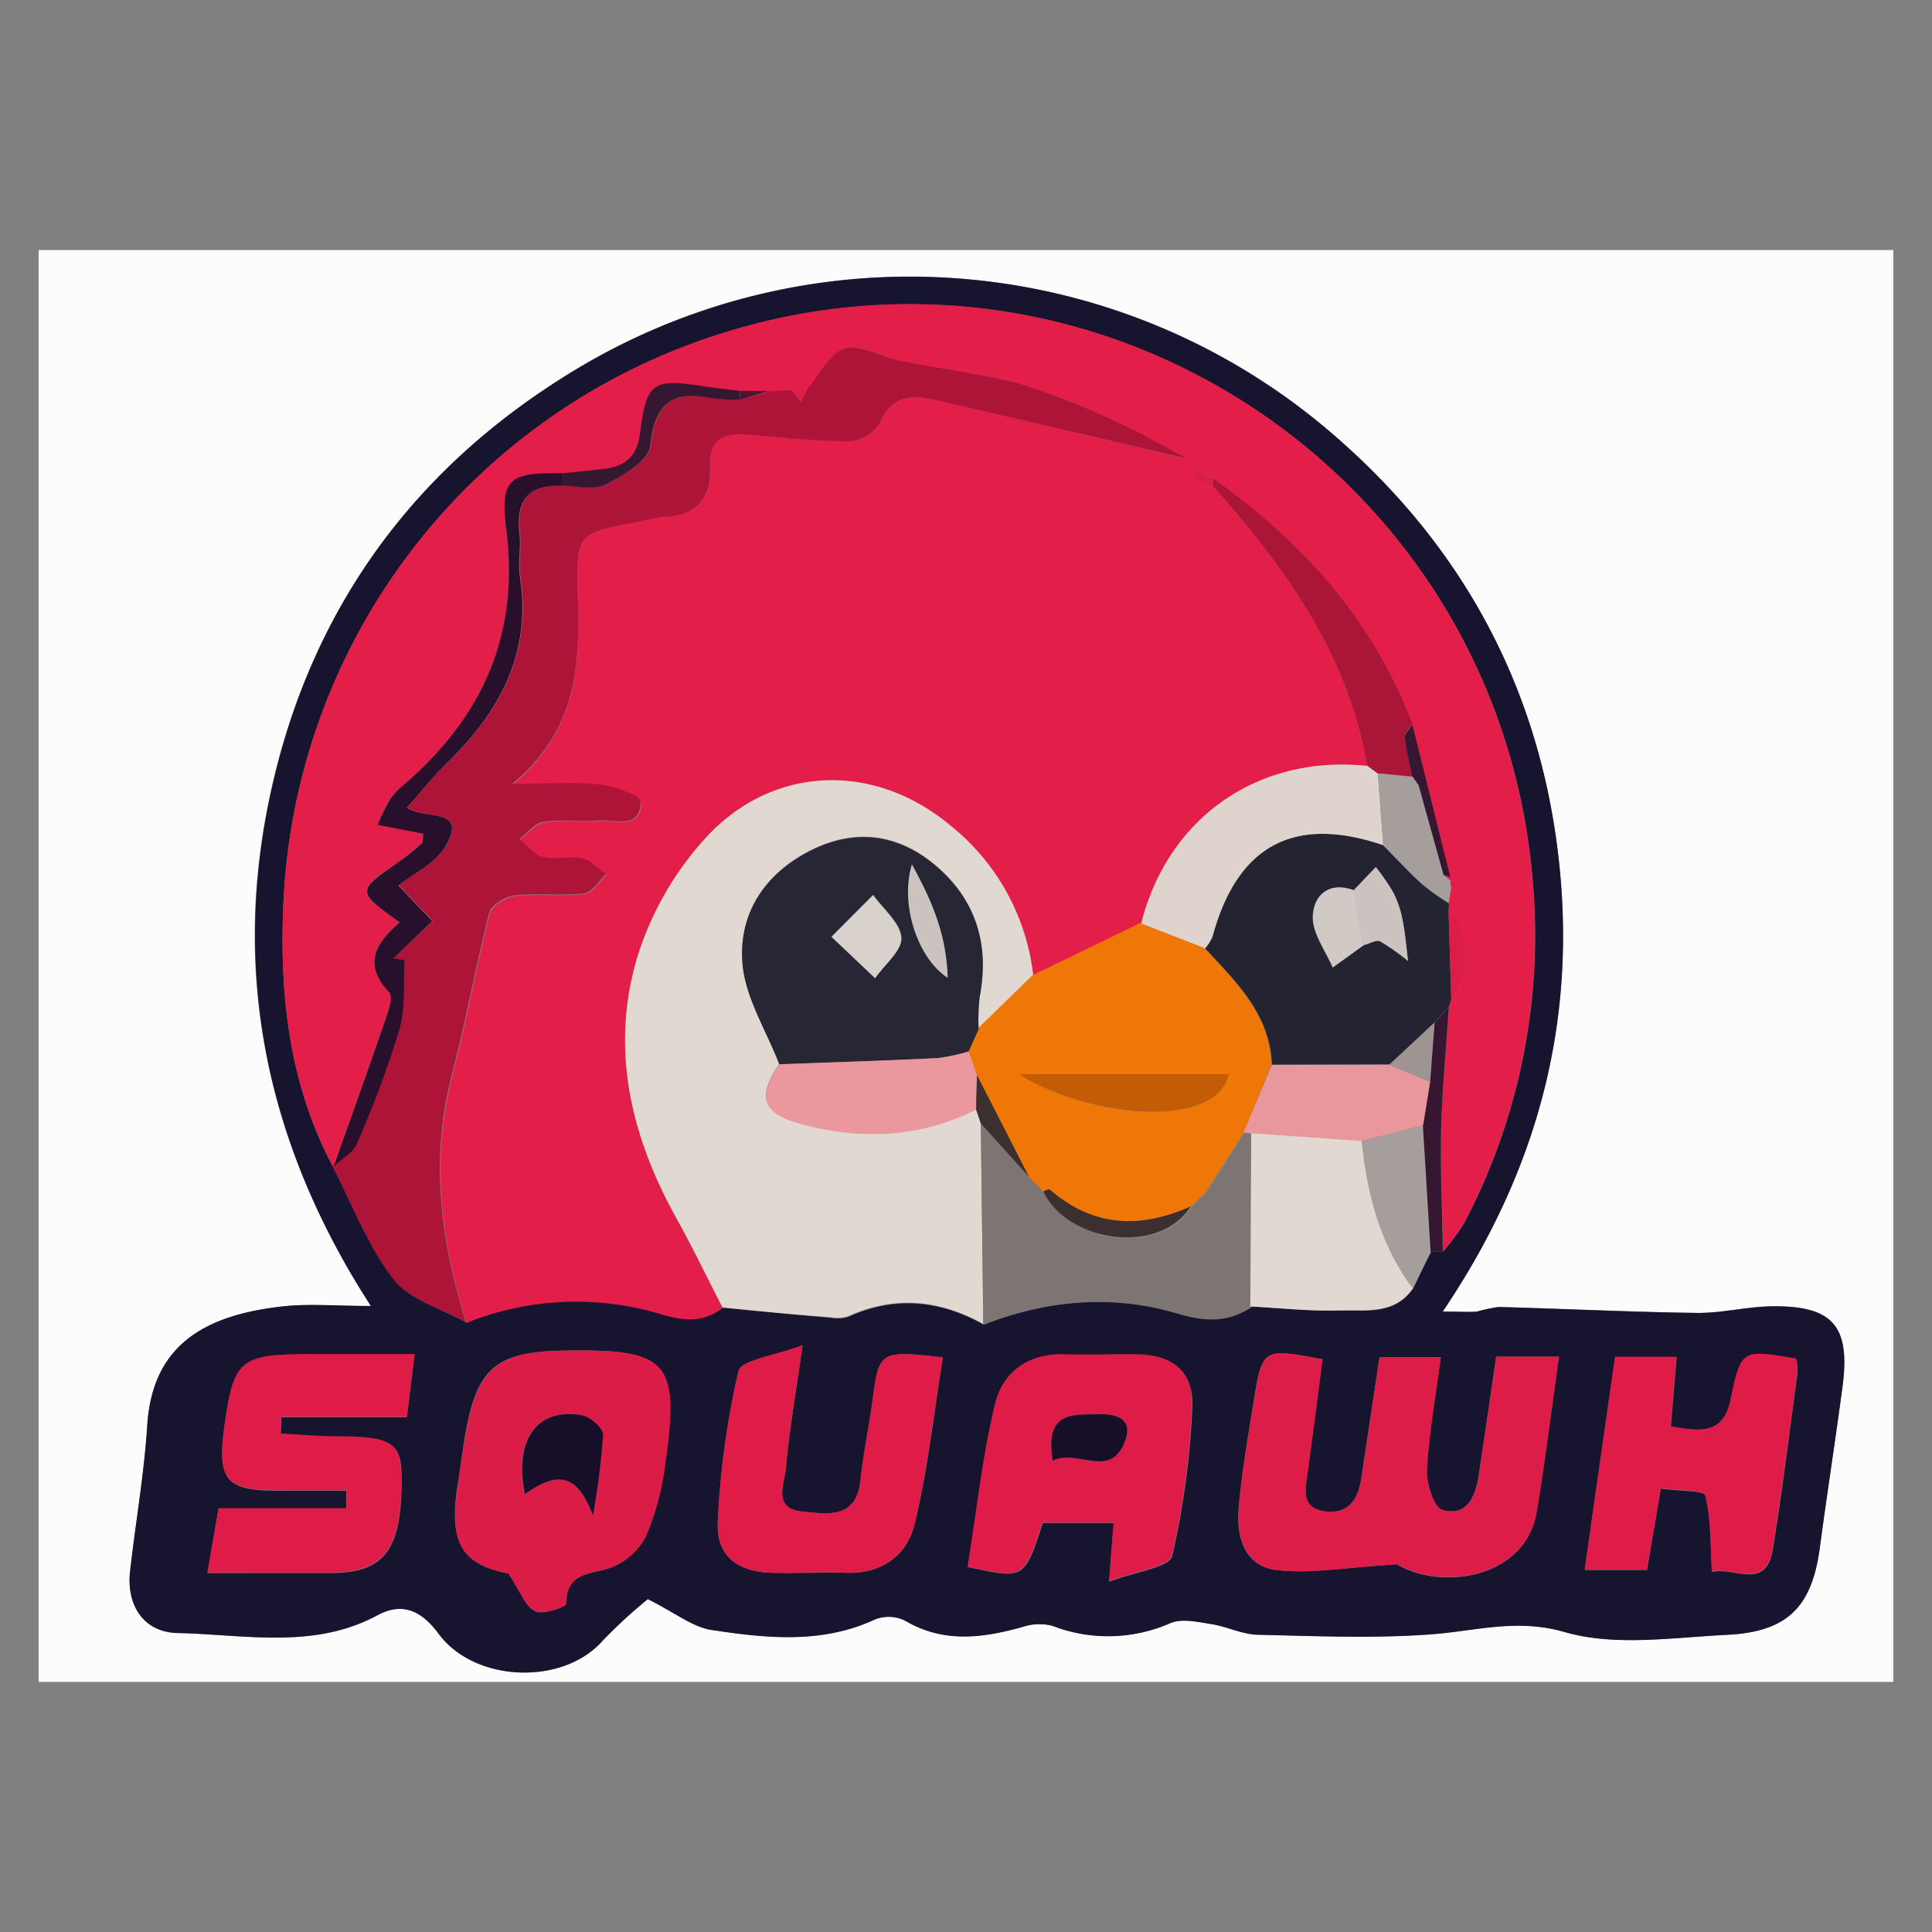 <svg id="Layer_1" data-name="Layer 1" xmlns="http://www.w3.org/2000/svg" viewBox="0 0 250 250"><rect x="0" y="0" width="250" height="250" fill="#808080" stroke="none"/><defs><style>.cls-1{fill:#fcfcfd;}.cls-2{fill:#16142e;}.cls-3{fill:#e31f49;}.cls-4{fill:#e1d8d1;}.cls-5{fill:#ad1437;}.cls-6{fill:#dd1c47;}.cls-7{fill:#db1c46;}.cls-8{fill:#de1c47;}.cls-9{fill:#7d7573;}.cls-10{fill:#e1d8d2;}.cls-11{fill:#a69e9a;}.cls-12{fill:#351732;}.cls-13{fill:#ee7708;}.cls-14{fill:#232332;}.cls-15{fill:#ded3cd;}.cls-16{fill:#28102c;}.cls-17{fill:#ab1537;}.cls-18{fill:#dd1d48;}.cls-19{fill:#511331;}.cls-20{fill:#262634;}.cls-21{fill:#ea989d;}.cls-22{fill:#3b2f30;}.cls-23{fill:#170f2a;}.cls-24{fill:#e9979b;}.cls-25{fill:#9e9592;}.cls-26{fill:#c45c06;}.cls-27{fill:#d0c9c4;}.cls-28{fill:#cac3bf;}.cls-29{fill:#d9d1cc;}</style></defs><path class="cls-1" d="M245,217.64H5V32.36H245Zm-58.32-47.92c12.65-18.68,17.51-38.33,14.89-59.58-2.65-21.54-12.43-39.48-28.76-53.67a83.71,83.71,0,0,0-100-7.62C52.65,61.52,39.84,79.8,34.88,103.13S34.64,148.37,48,169c-4.57,0-8.1-.33-11.55.07-10.21,1.17-16.73,5.15-17.39,15.38-.4,6.31-1.51,12.58-2.22,18.87-.5,4.42,1.75,7.93,6.18,8,8.64.19,17.57,2.14,25.79-2.28,3.68-2,6.11-.15,8,2.43,4.64,6.23,16,6.7,21.2.82a65.28,65.28,0,0,1,5.82-5.38c3.53,1.77,5.8,3.64,8.3,4,7.06,1.07,14.21,1.82,21.1-1.37a4.82,4.82,0,0,1,3.87.15c5,2.94,10,2.27,15.19.83a6.87,6.87,0,0,1,3.88-.16,20,20,0,0,0,15.27-.34c1.48-.64,3.54-.15,5.29.12,2,.31,4,1.33,6,1.38,7.55.17,15.15.51,22.66-.07,5.72-.44,10.9-2.06,17.11-.27,6.49,1.88,13.95.69,21,.35,7.87-.39,11-3.66,12-11.39.93-6.94,2-13.86,2.93-20.8,1-7.72-1.22-10.38-9-10.32-3.24,0-6.49.9-9.73.86-8.59-.11-17.18-.54-25.78-.77a22,22,0,0,0-2.79.59C190,169.81,188.89,169.72,186.68,169.72Z"/><path class="cls-2" d="M186.68,169.72c2.21,0,3.34.09,4.45,0a22,22,0,0,1,2.79-.59c8.6.23,17.19.66,25.78.77,3.24,0,6.49-.83,9.73-.86,7.75-.06,10,2.6,9,10.32-.92,6.94-2,13.86-2.93,20.8-1,7.73-4.15,11-12,11.39-7,.34-14.47,1.53-21-.35-6.21-1.79-11.39-.17-17.11.27-7.51.58-15.11.24-22.66.07-2-.05-4-1.07-6-1.38-1.75-.27-3.81-.76-5.29-.12a20,20,0,0,1-15.27.34,6.87,6.87,0,0,0-3.88.16c-5.18,1.44-10.2,2.11-15.19-.83a4.82,4.82,0,0,0-3.87-.15c-6.89,3.19-14,2.44-21.1,1.37-2.5-.37-4.77-2.24-8.3-4A65.28,65.28,0,0,0,78,212.28c-5.15,5.88-16.56,5.41-21.2-.82-1.93-2.58-4.36-4.41-8-2.43-8.22,4.42-17.15,2.47-25.79,2.28-4.43-.09-6.68-3.6-6.18-8,.71-6.29,1.82-12.56,2.22-18.87.66-10.23,7.18-14.21,17.39-15.38,3.45-.4,7-.07,11.55-.07-13.31-20.6-18-42.46-13.07-65.84s17.77-41.61,37.9-54.28a83.71,83.71,0,0,1,100,7.62c16.33,14.19,26.11,32.13,28.76,53.67C204.19,131.39,199.33,151,186.68,169.72ZM185.12,162l1.64-.08a28.14,28.14,0,0,0,2.76-3.74,80,80,0,0,0,8.87-43.58c-4-52.81-56.29-87.73-106.36-71a81,81,0,0,0-55.34,72.93c-.57,11.84.63,23.59,6.36,34.37,2.57,4.94,4.56,10.31,7.91,14.64,2.08,2.69,6.2,3.79,9.41,5.6A38,38,0,0,1,85.57,170c3.12.92,5.44,1,7.94-.83,4.65.46,9.31.93,14,1.36a4.7,4.7,0,0,0,2.25-.12c6-2.73,11.83-2.19,17.51,1,8.15-3.17,16.64-4,24.94-1.54,3.71,1.09,6.54,1.17,9.61-.82,3.88.2,7.77.64,11.64.54,3.31-.08,7,.59,9.4-2.86Q184,164.34,185.12,162Zm-4.28,40.47c5.44,3.27,16.52,2,18-6.84,1.1-6.56,1.9-13.17,2.88-20.08H193.6c-.77,5.26-1.49,10.29-2.25,15.32-.42,2.75-1.51,5.43-4.72,4.51-1.1-.32-2.06-3.42-2-5.19.26-4.75,1.13-9.46,1.8-14.58h-7.92c-.79,5.27-1.59,10.45-2.35,15.63-.4,2.7-1.61,4.69-4.61,4.34-3.33-.39-2.64-2.92-2.34-5.16.66-4.85,1.28-9.71,1.91-14.53-7.74-1.45-7.78-1.46-8.91,5.52-.74,4.57-1.53,9.15-1.93,13.76-.33,3.77.81,7.59,5,8C169.67,203.67,174.19,202.81,180.84,202.42Zm-115,1.2c1.5,2.26,2.12,4.18,3.39,4.82,1,.51,4-.54,4-.93.06-4.22,3.24-3.78,5.84-4.72a8.51,8.51,0,0,0,4.48-4A33.52,33.52,0,0,0,86,189.68c1.92-13.56.49-15.13-13-14.91-8.92.14-11.37,2.28-12.87,11.29-.36,2.2-.62,4.42-1,6.63C58.13,199.81,59.9,202.45,65.8,203.62Zm77.72,1c3.5-1.34,7.76-1.84,8.13-3.32a106.32,106.32,0,0,0,2.59-18.94c.29-4.73-2.29-7-7-7.11-3.18-.08-6.37.05-9.55,0-4.67-.13-7.95,2.32-8.94,6.48-1.64,6.92-2.4,14-3.53,21,7.31,1.58,7.31,1.58,9.68-5.7h9.21C143.92,199.17,143.8,200.91,143.52,204.6Zm-116.7-1.11c5.75,0,10.8,0,15.86,0,7.06,0,9.31-3,9.25-12.32,0-4.56-1.24-5.28-8.45-5.33-2.4,0-4.79-.23-7.18-.35l.07-2.16H52.63c.4-3.12.68-5.38,1-8.12H40.22c-9.24,0-10,.66-11.22,9.62-.89,6.61.3,8,6.88,8H44.8l0,2.32H28.28Zm188.1-10.92c2.29.32,5.55.22,5.72.89.76,3,.65,6.32.87,9.89,2.81-.73,7,2.55,7.87-3,1.23-7.58,2.16-15.22,3.19-22.84a7.52,7.52,0,0,0-.18-1.73c-7-1.21-7.09-1.22-8.48,5.37-1,4.58-4,4-7.74,3.4.26-3.07.5-6,.75-9H209c-1.33,9.28-2.61,18.24-3.93,27.54h8.06C213.71,199.6,214.25,196.49,214.92,192.57ZM122,175.64c-8.27-.88-8.24-.88-9.13,5.84-.44,3.33-1.17,6.62-1.51,10-.52,5.14-4.25,4.44-7.49,4.13-4-.38-2.34-3.61-2.17-5.64.4-4.71,1.24-9.39,2.15-15.88-3.7,1.41-8,1.9-8.3,3.36a109.07,109.07,0,0,0-2.66,19.43c-.25,4.38,2.43,6.52,7,6.64,3.18.09,6.38-.08,9.56,0,4.72.19,8-2.32,8.94-6.45C120.07,190.13,120.83,183,122,175.64Z"/><path class="cls-3" d="M43.05,150.88c-5.73-10.78-6.93-22.53-6.36-34.37A81,81,0,0,1,92,43.58c50.07-16.76,102.36,18.16,106.36,71a80,80,0,0,1-8.87,43.58,28.14,28.14,0,0,1-2.76,3.74c-.08-5.35-.34-10.72-.21-16.07s.64-10.39,1-15.59c.08-.31.17-.63.26-.94,2.68-3,2.5-9.22-.35-11.58a2.26,2.26,0,0,0,0-.82c.11-.68.22-1.37.34-2.05.1-.09.29-.24.28-.27a4.42,4.42,0,0,0-.39-.57l-.14-.16.13-.29-4.91-19.75C177.68,80.33,168.53,70.19,157,62l-2.21-1.39-.55,1.09L157,63c1.05,1.19,2.11,2.36,3.13,3.57,8.07,9.58,14.69,19.91,16.85,32.57-14.09-1.5-25.82,6.67-29.27,20.38l-14,6.8a29,29,0,0,0-10.82-19.53c-9.73-8.1-22.76-7.77-31.41,1.51a40.87,40.87,0,0,0-8.81,15c-3.83,12-1.14,23.61,4.93,34.49,2.09,3.76,4,7.64,5.92,11.46-2.5,1.87-4.82,1.75-7.94.83a38,38,0,0,0-25.2,1.09c-3.26-10.48-4.69-21-1.85-31.89,1.81-7,3.07-14.09,4.86-21.06.26-1,2.06-2.13,3.24-2.27,3-.33,6.07.09,9.06-.26,1-.12,1.88-1.64,2.82-2.52-1-.71-1.93-1.8-3-2-1.68-.35-3.55.19-5.21-.21-1.13-.27-2-1.49-3-2.29,1-.78,2-2.07,3.08-2.23,2.34-.36,4.78,0,7.15-.17,2.13-.18,5.39,1.22,5.49-2.49,0-.71-3.37-2-5.27-2.17-3.22-.37-6.51-.1-11.36-.1C75,94.22,75,85.65,74.76,76.9c-.2-7.88,0-7.89,7.87-9.39a23.46,23.46,0,0,1,3.26-.64c4.1-.16,6.21-2.26,6-6.36-.16-3.46,1.51-4.57,4.66-4.31,4.42.36,8.85.87,13.27.88a5.12,5.12,0,0,0,4-2.29c1.61-3.82,4.34-3.71,7.49-3l32.25,7.56c-3.34-1.77-5.9-3.32-8.62-4.52a97.68,97.68,0,0,0-12.82-5.09c-5.07-1.41-10.38-2-15.56-3-2.47-.5-5.18-2.22-7.25-1.6s-3.31,3.48-4.92,5.36l-1.94,0-3,.15-3.68,0c-1.57-.2-3.14-.35-4.7-.6-6.55-1-7.42-.58-8.23,6-.4,3.22-2,4.41-4.85,4.72-1.72.19-3.44.36-5.17.54-6.78-.12-8.15.61-7.31,7.19C67.29,82.32,62.3,93,52,101.77a8.15,8.15,0,0,0-1.61,1.76,31,31,0,0,0-1.56,3.19l5.93,1.14-.12,1.2c-1,.8-1.91,1.66-2.94,2.37-5.65,3.85-5.66,3.84,0,7.9-3,2.6-4.89,5.33-1.35,9.07.62.66-.33,3-.84,4.5-2.06,6-4.23,12-6.35,18Z"/><path class="cls-4" d="M93.51,169.2c-2-3.82-3.83-7.7-5.92-11.46-6.07-10.88-8.76-22.45-4.93-34.49a40.87,40.87,0,0,1,8.81-15c8.65-9.28,21.68-9.61,31.41-1.51a29,29,0,0,1,10.82,19.53l-7.07,6.89a27.12,27.12,0,0,1,.14-4.24c1.31-6.86-.54-12.69-5.88-17.11-4.67-3.86-10-4.64-15.58-2-6.16,2.94-9.79,8.19-9.23,14.84.37,4.45,3.09,8.71,4.76,13-2.91,4.29-2.24,6.38,2.82,7.74,7.73,2.08,15.35,1.8,22.65-1.87l.61,1.8q.15,13,.32,26c-5.68-3.17-11.48-3.71-17.51-1a4.7,4.7,0,0,1-2.25.12C102.82,170.13,98.16,169.66,93.51,169.2Z"/><path class="cls-5" d="M104.38,50.47c1.61-1.88,2.93-4.77,4.92-5.36s4.78,1.1,7.25,1.6c5.18,1,10.49,1.64,15.56,3a97.68,97.68,0,0,1,12.82,5.09c2.72,1.2,5.28,2.75,8.62,4.52L121.3,51.81c-3.15-.73-5.88-.84-7.49,3a5.12,5.12,0,0,1-4,2.29c-4.42,0-8.85-.52-13.27-.88-3.15-.26-4.82.85-4.66,4.31.18,4.1-1.93,6.2-6,6.36a23.46,23.46,0,0,0-3.26.64C74.72,69,74.56,69,74.76,76.9c.22,8.75.19,17.32-8.46,24.52,4.85,0,8.14-.27,11.36.1,1.9.21,5.28,1.46,5.27,2.17-.1,3.71-3.36,2.31-5.49,2.49-2.37.2-4.81-.19-7.15.17-1.11.16-2.06,1.45-3.08,2.23,1,.8,1.91,2,3,2.29,1.66.4,3.53-.14,5.21.21,1.11.24,2,1.33,3,2-.94.88-1.8,2.4-2.82,2.52-3,.35-6.07-.07-9.06.26-1.18.14-3,1.27-3.24,2.27-1.79,7-3.05,14.09-4.86,21.06-2.84,10.88-1.41,21.41,1.85,31.89-3.21-1.81-7.33-2.91-9.41-5.6-3.35-4.33-5.34-9.7-7.91-14.64h.08c1-1,2.55-1.73,3-2.92a131.24,131.24,0,0,0,5.52-14.77c.81-2.8.47-5.93.64-8.91L50.92,124,56,119.16l-4.39-4.6c1.85-1.48,4.8-2.81,6.12-5.1,2.92-5.08-3-3.31-5-5,1.82-2.07,3.27-4,5-5.59,6.87-6.62,11.14-14.21,9.62-24.21-.28-1.87.15-3.85-.07-5.74-.51-4.33,1.33-6.3,5.6-6.1,1.9,0,4.1.62,5.61-.15,2.26-1.15,5.52-3.11,5.72-5,.59-5.37,2.76-7.21,7.86-6.16a24.93,24.93,0,0,0,3.78.22l3.66-1.1,3-.15L103.65,52Z"/><path class="cls-6" d="M180.84,202.42c-6.65.39-11.17,1.25-15.54.75-4.18-.46-5.32-4.28-5-8,.4-4.61,1.19-9.19,1.93-13.76,1.13-7,1.17-7,8.91-5.52-.63,4.82-1.25,9.68-1.91,14.53-.3,2.24-1,4.77,2.34,5.16,3,.35,4.21-1.64,4.61-4.34.76-5.18,1.56-10.36,2.35-15.63h7.92c-.67,5.12-1.54,9.83-1.8,14.58-.09,1.77.87,4.87,2,5.19,3.21.92,4.3-1.76,4.72-4.51.76-5,1.48-10.06,2.25-15.32h8.12c-1,6.91-1.78,13.52-2.88,20.08C197.36,204.4,186.28,205.69,180.84,202.42Z"/><path class="cls-7" d="M65.8,203.62c-5.9-1.17-7.67-3.81-6.61-10.93.33-2.21.59-4.43,1-6.63,1.5-9,4-11.15,12.87-11.29,13.52-.22,14.95,1.35,13,14.91a33.52,33.52,0,0,1-2.48,9.14,8.51,8.51,0,0,1-4.48,4c-2.6.94-5.78.5-5.84,4.72,0,.39-3,1.44-4,.93C67.92,207.8,67.3,205.88,65.8,203.62Zm10.93-7.51A98.63,98.63,0,0,0,78,185.65c0-.84-1.6-2.3-2.65-2.5-5.88-1.08-8.88,3.11-7.48,10.19C72.18,190.29,74.71,190.74,76.73,196.11Z"/><path class="cls-8" d="M143.52,204.6c.28-3.69.4-5.43.57-7.58h-9.21c-2.37,7.28-2.37,7.28-9.68,5.7,1.13-7,1.89-14.12,3.53-21,1-4.16,4.27-6.61,8.94-6.48,3.18.08,6.37,0,9.55,0,4.73.12,7.31,2.38,7,7.11a106.32,106.32,0,0,1-2.59,18.94C151.28,202.76,147,203.26,143.52,204.6ZM136.22,189c3.26-1.58,7.58,2.64,9.42-2.68.83-2.37-.69-3.35-3.11-3.3C139,183.08,135.11,182.39,136.22,189Z"/><path class="cls-8" d="M26.82,203.49l1.46-8.33H44.84l0-2.32H35.88c-6.58,0-7.77-1.4-6.88-8,1.21-9,2-9.62,11.22-9.62H53.66c-.35,2.74-.63,5-1,8.12H36.37l-.07,2.16c2.39.12,4.78.33,7.18.35,7.21,0,8.41.77,8.45,5.33.06,9.29-2.19,12.29-9.25,12.32C37.62,203.51,32.57,203.49,26.82,203.49Z"/><path class="cls-9" d="M127.24,171.42q-.17-13-.32-26l6.24,6.9,0,0,1,1v0l1,1,0,0c3.11,6.6,14.93,8.34,19.06,1.93l0,0,1-1,0,0,1-1q2.44-3.83,4.9-7.66l.95.09-.12,22.48c-3.07,2-5.9,1.91-9.61.82C143.88,167.45,135.39,168.25,127.24,171.42Z"/><path class="cls-8" d="M214.92,192.57c-.67,3.92-1.21,7-1.81,10.53h-8.06c1.32-9.3,2.6-18.26,3.93-27.54h7.94c-.25,3-.49,5.92-.75,9,3.7.61,6.78,1.18,7.74-3.4,1.39-6.59,1.44-6.58,8.48-5.37a7.52,7.52,0,0,1,.18,1.73c-1,7.62-2,15.26-3.19,22.84-.9,5.55-5.06,2.27-7.87,3-.22-3.57-.11-6.84-.87-9.89C220.47,192.79,217.21,192.89,214.92,192.57Z"/><path class="cls-8" d="M122,175.64c-1.19,7.35-2,14.49-3.62,21.42-1,4.13-4.22,6.64-8.94,6.45-3.18-.12-6.38.05-9.56,0-4.56-.12-7.24-2.26-7-6.64a109.07,109.07,0,0,1,2.66-19.43c.35-1.46,4.6-2,8.3-3.36-.91,6.49-1.75,11.17-2.15,15.88-.17,2-1.8,5.26,2.17,5.64,3.24.31,7,1,7.49-4.13.34-3.33,1.07-6.62,1.51-10C113.78,174.76,113.75,174.76,122,175.64Z"/><path class="cls-10" d="M161.79,169.06l.12-22.48,14.3,1c.7,6.9,2.38,13.45,6.62,19.12-2.37,3.45-6.09,2.78-9.4,2.86C169.56,169.7,165.67,169.26,161.79,169.06Z"/><path class="cls-11" d="M182.83,166.74c-4.24-5.67-5.92-12.22-6.63-19.12l8-2.08,1,16.41Q184,164.33,182.83,166.74Z"/><path class="cls-12" d="M185.12,162l-1-16.41.9-5.55.58-7.67,1.89-2.11c-.34,5.2-.86,10.39-1,15.59s.13,10.72.21,16.07Z"/><path class="cls-13" d="M161,146.49q-2.44,3.84-4.9,7.66l-1,1,0,0-1,1,0,0c-6.52,2.94-12.65,2.68-18.25-2.21-.11-.1-.53.18-.81.28l0,0-1-1v0l-1-1,0,0-6.74-13.18-1.08-3.05,1.29-2.88,7.07-6.89,14-6.8,8.27,3.22c4,4.36,8.43,8.51,8.66,15.07ZM131.89,139c8.92,5.67,25.51,7.25,27.12,0Z"/><path class="cls-14" d="M164.59,137.78c-.23-6.56-4.63-10.71-8.65-15.07a6,6,0,0,0,.95-1.51q4.81-17.72,22.1-11.83c1.66,1.68,3.27,3.43,5,5a33.12,33.12,0,0,0,3.45,2.47,2.26,2.26,0,0,1,0,.82c.12,3.86.23,7.72.35,11.58-.09.31-.18.63-.26.94l-1.89,2.11-5.84,5.44Zm11.88-15.48c.71-.18,1.61-.72,2.11-.47a27.85,27.85,0,0,1,3.62,2.55c-.22-1.77-.36-3.57-.71-5.31a13.44,13.44,0,0,0-1.21-3.57,28.76,28.76,0,0,0-2.25-3.27l-2.86,3c-3.31-1.2-5.27.71-5.32,3.47,0,2.16,1.65,4.34,2.58,6.52Z"/><path class="cls-15" d="M179,109.37q-17.3-5.9-22.1,11.83a6,6,0,0,1-.95,1.51l-8.28-3.22c3.45-13.71,15.18-21.88,29.27-20.38l1.35,1Z"/><path class="cls-16" d="M72.81,62.85c-4.27-.2-6.11,1.77-5.6,6.1.22,1.89-.21,3.87.07,5.74,1.52,10-2.75,17.59-9.62,24.21-1.69,1.63-3.14,3.52-5,5.59,2.06,1.66,8-.11,5,5-1.32,2.29-4.27,3.62-6.12,5.1l4.39,4.6L50.92,124l1.42.24c-.17,3,.17,6.11-.64,8.91A131.24,131.24,0,0,1,46.18,148c-.5,1.19-2,2-3,2.92,2.12-6,4.29-12,6.35-18,.51-1.48,1.46-3.84.84-4.5-3.54-3.74-1.63-6.47,1.35-9.07-5.63-4.06-5.62-4,0-7.9,1-.71,2-1.57,2.94-2.37l.12-1.2-5.93-1.14a31,31,0,0,1,1.56-3.19A8.15,8.15,0,0,1,52,101.77C62.3,93,67.29,82.32,65.5,68.43c-.84-6.58.53-7.31,7.31-7.19Z"/><path class="cls-17" d="M178.28,100.07l-1.35-1c-2.16-12.66-8.78-23-16.85-32.57-1-1.21-2.08-2.38-3.13-3.57,0-.32,0-.64.05-1,11.53,8.18,20.68,18.32,25.77,31.77-.35.57-1.05,1.18-1,1.71.18,1.7.64,3.37,1,5.06Z"/><path class="cls-11" d="M178.28,100.07l4.49.48v-.09l.8,1.14,3.23,11.61.75.61.14.16a2,2,0,0,0,.11.84c-.12.68-.23,1.37-.34,2.05A33.12,33.12,0,0,1,184,114.4c-1.75-1.6-3.36-3.35-5-5Q178.63,104.72,178.28,100.07Z"/><path class="cls-12" d="M72.81,62.85V61.24c1.73-.18,3.45-.35,5.17-.54,2.83-.31,4.45-1.5,4.85-4.72.81-6.57,1.68-7,8.23-6,1.56.25,3.13.4,4.7.6,0,.38,0,.77,0,1.15A24.93,24.93,0,0,1,92,51.52c-5.1-1.05-7.27.79-7.86,6.16-.2,1.91-3.46,3.87-5.72,5C76.91,63.47,74.71,62.85,72.81,62.85Z"/><path class="cls-12" d="M186.8,113.21q-1.61-5.8-3.23-11.61l-.8-1.14v.09c-.35-1.69-.81-3.36-1-5.06-.06-.53.64-1.14,1-1.71q2.46,9.89,4.91,19.75Z"/><path class="cls-18" d="M187.79,129.27c-.12-3.86-.23-7.72-.35-11.58C190.29,120.05,190.47,126.26,187.79,129.27Z"/><path class="cls-19" d="M95.78,51.74c0-.38,0-.77,0-1.15l3.68,0Z"/><path class="cls-18" d="M157,62c0,.32,0,.64-.05,1l-2.71-1.26.55-1.09Z"/><path class="cls-18" d="M104.38,50.47,103.65,52l-1.21-1.46Z"/><path class="cls-18" d="M186.8,113.21l.88.32-.13.29Z"/><path class="cls-18" d="M54.76,107.86l-.12,1.2Z"/><path class="cls-18" d="M187.8,114.82a2,2,0,0,1-.11-.84,4.42,4.42,0,0,1,.39.57S187.9,114.73,187.8,114.82Z"/><path class="cls-20" d="M126.63,133.18l-1.29,2.88a24.63,24.63,0,0,1-4,.86c-6.83.33-13.67.55-20.5.8-1.67-4.34-4.39-8.6-4.76-13-.56-6.65,3.07-11.9,9.23-14.84,5.53-2.64,10.91-1.86,15.58,2,5.34,4.42,7.19,10.25,5.88,17.11A27.12,27.12,0,0,0,126.63,133.18Zm-19-12,5.64,5.35c1.22-1.75,3.49-3.56,3.39-5.22-.12-1.91-2.34-3.69-3.65-5.53Zm10.4-9.37c-1.57,5.23.77,12.16,4.61,14.66C122.46,121.19,120.83,117,118,111.86Z"/><path class="cls-21" d="M100.84,137.72c6.83-.25,13.67-.47,20.5-.8a24.63,24.63,0,0,0,4-.86l1.08,3.05c0,1.49-.08,3-.11,4.48-7.3,3.67-14.92,3.95-22.65,1.87C98.6,144.1,97.93,142,100.84,137.72Z"/><path class="cls-22" d="M126.31,143.59c0-1.5.07-3,.11-4.48l6.74,13.18-6.24-6.9C126.71,144.79,126.51,144.19,126.31,143.59Z"/><path class="cls-23" d="M76.73,196.11c-2-5.37-4.55-5.82-8.82-2.77-1.4-7.08,1.6-11.27,7.48-10.19,1,.2,2.67,1.66,2.65,2.5A98.63,98.63,0,0,1,76.73,196.11Z"/><path class="cls-23" d="M136.22,189c-1.11-6.6,2.81-5.91,6.31-6,2.42,0,3.94.93,3.11,3.3C143.8,191.63,139.48,187.41,136.22,189Z"/><path class="cls-24" d="M164.59,137.78l15.21,0,5.26,2.23-.9,5.55-8,2.08-14.29-1-.95-.09Z"/><path class="cls-22" d="M135,154.18c.28-.1.7-.38.81-.28,5.6,4.89,11.73,5.15,18.25,2.21C150,162.52,138.15,160.78,135,154.18Z"/><path class="cls-22" d="M154.07,156.13l1-1Z"/><path class="cls-22" d="M133.13,152.26l1,1Z"/><path class="cls-22" d="M134.09,153.22l1,1Z"/><path class="cls-22" d="M155,155.2l1-1Z"/><path class="cls-25" d="M185.06,140l-5.26-2.23,5.84-5.44C185.45,134.88,185.26,137.43,185.06,140Z"/><path class="cls-26" d="M131.89,139H159C157.4,146.21,140.81,144.63,131.89,139Z"/><path class="cls-27" d="M176.47,122.3l-4,2.88c-.93-2.18-2.62-4.36-2.58-6.52.05-2.76,2-4.67,5.32-3.47Z"/><path class="cls-28" d="M176.47,122.3l-1.3-7.11,2.86-3a28.76,28.76,0,0,1,2.25,3.27,13.44,13.44,0,0,1,1.21,3.57c.35,1.74.49,3.54.71,5.31a27.85,27.85,0,0,0-3.62-2.55C178.08,121.58,177.18,122.12,176.47,122.3Z"/><path class="cls-17" d="M182.77,100.46l.8,1.14Z"/><path class="cls-29" d="M107.59,121.23l5.38-5.4c1.31,1.84,3.53,3.62,3.65,5.53.1,1.66-2.17,3.47-3.39,5.22Z"/><path class="cls-28" d="M118,111.86c2.84,5.14,4.47,9.33,4.61,14.66C118.76,124,116.42,117.09,118,111.86Z"/></svg>
